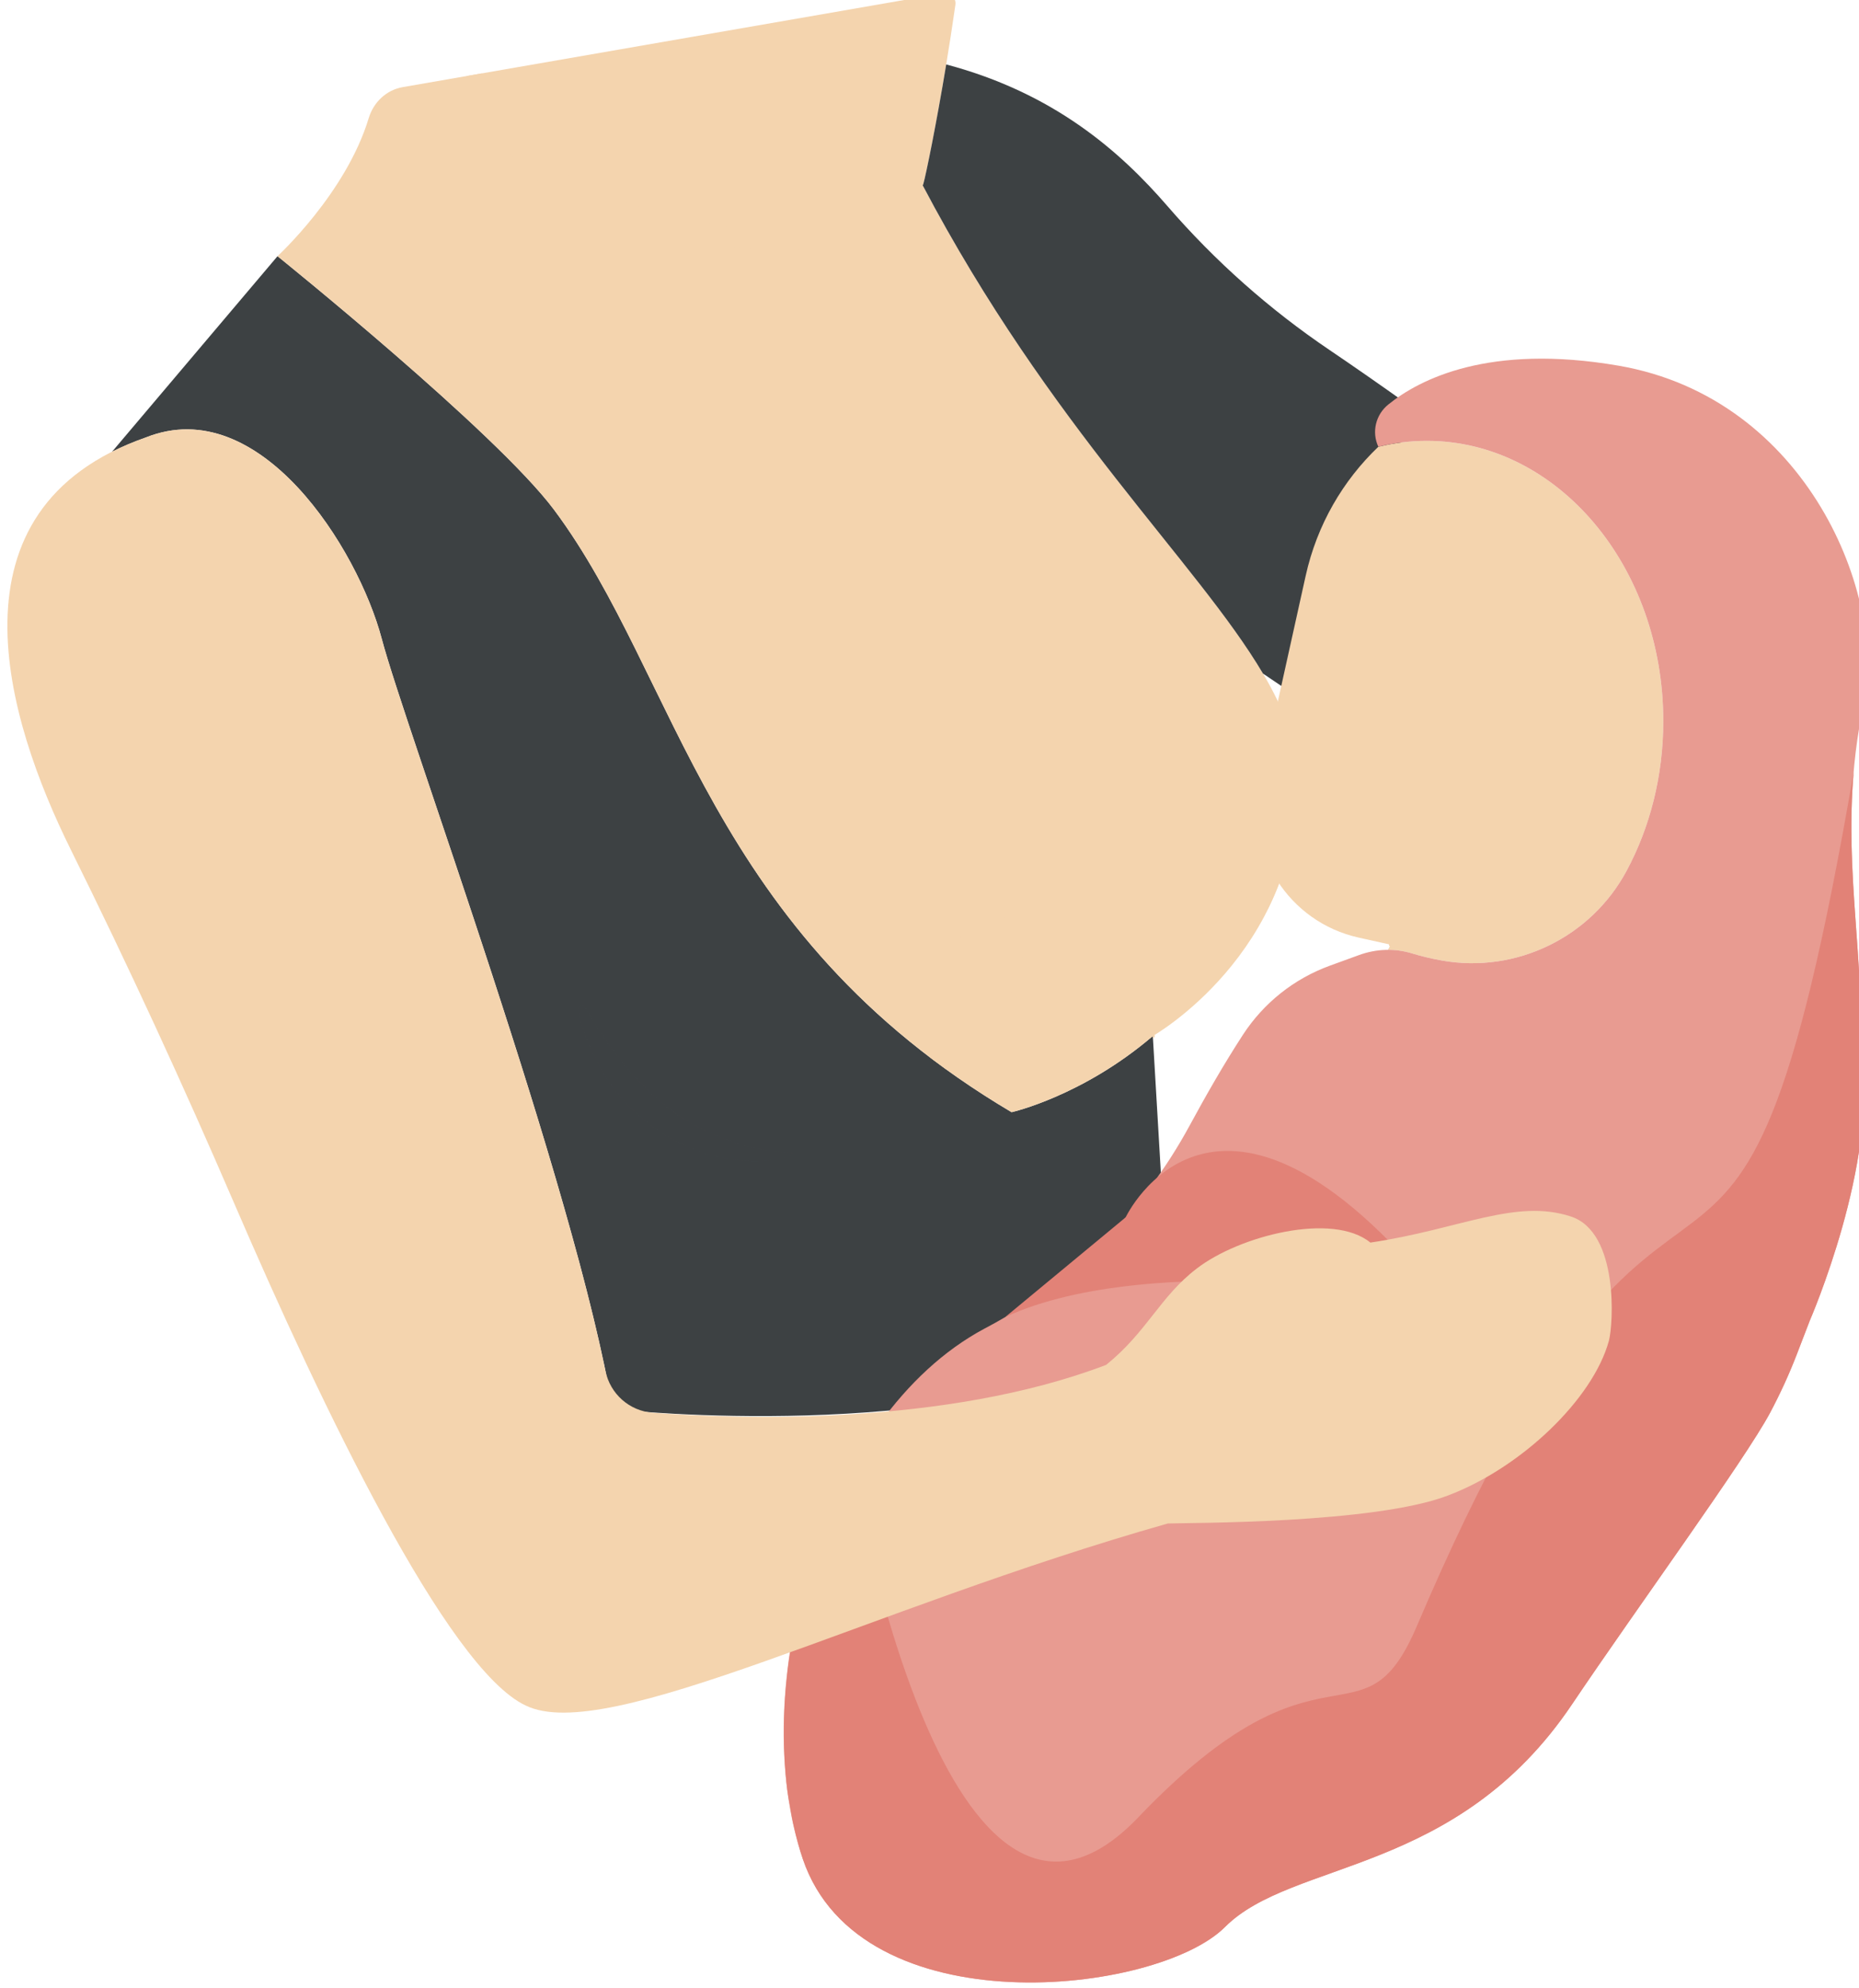 <?xml version="1.0" encoding="UTF-8" standalone="no"?>
<!-- Created with Inkscape (http://www.inkscape.org/) -->

<svg
   xmlns:dc="http://purl.org/dc/elements/1.1/"
   xmlns:cc="http://creativecommons.org/ns#"
   xmlns:rdf="http://www.w3.org/1999/02/22-rdf-syntax-ns#"
   xmlns:svg="http://www.w3.org/2000/svg"
   xmlns="http://www.w3.org/2000/svg"
   xmlns:sodipodi="http://sodipodi.sourceforge.net/DTD/sodipodi-0.dtd"
   xmlns:inkscape="http://www.inkscape.org/namespaces/inkscape"
   width="28.669mm"
   height="30.656mm"
   viewBox="0 0 28.669 30.656"
   version="1.1"
   id="svg9182"
   inkscape:version="0.92.4 (5da689c313, 2019-01-14)"
   sodipodi:docname="breastfeed.svg">
  <defs
     id="defs9176">
    <clipPath
       id="clipPath937"
       clipPathUnits="userSpaceOnUse">
      <path
         inkscape:connector-curvature="0"
         id="path935"
         d="m 109.597,580.159 h 60.349 v -22.32 h -60.349 z" />
    </clipPath>
    <clipPath
       id="clipPath977"
       clipPathUnits="userSpaceOnUse">
      <path
         inkscape:connector-curvature="0"
         id="path975"
         d="m 74.757,618.93 h 6.819 v -35.216 h -6.819 z" />
    </clipPath>
    <clipPath
       id="clipPath1009"
       clipPathUnits="userSpaceOnUse">
      <path
         inkscape:connector-curvature="0"
         id="path1007"
         d="m 74.782,623.207 h 4.98 v -7.228 h -4.98 z" />
    </clipPath>
    <clipPath
       id="clipPath1041"
       clipPathUnits="userSpaceOnUse">
      <path
         inkscape:connector-curvature="0"
         id="path1039"
         d="M 86.092,602.106 H 105.864 V 570.835 H 86.092 Z" />
    </clipPath>
    <clipPath
       id="clipPath1109"
       clipPathUnits="userSpaceOnUse">
      <path
         inkscape:connector-curvature="0"
         id="path1107"
         d="m 105.311,597.177 h 8.437 v -17.813 h -8.437 z" />
    </clipPath>
    <clipPath
       id="clipPath1125"
       clipPathUnits="userSpaceOnUse">
      <path
         inkscape:connector-curvature="0"
         id="path1123"
         d="m 105.311,597.177 h 8.437 v -17.813 h -8.437 z" />
    </clipPath>
    <clipPath
       id="clipPath5685"
       clipPathUnits="userSpaceOnUse">
      <path
         inkscape:connector-curvature="0"
         id="path5683"
         d="m 97.074,469.207 h 36.048 V 446.488 H 97.074 Z" />
    </clipPath>
    <clipPath
       id="clipPath5701"
       clipPathUnits="userSpaceOnUse">
      <path
         inkscape:connector-curvature="0"
         id="path5699"
         d="m 97.074,469.207 h 36.048 V 446.488 H 97.074 Z" />
    </clipPath>
    <clipPath
       id="clipPath5721"
       clipPathUnits="userSpaceOnUse">
      <path
         inkscape:connector-curvature="0"
         id="path5719"
         d="M 67.928,521.29 H 163.172 V 466.3 H 67.928 Z" />
    </clipPath>
    <clipPath
       id="clipPath1789"
       clipPathUnits="userSpaceOnUse">
      <path
         inkscape:connector-curvature="0"
         id="path1787"
         d="M 81.374,280.844 H 103.801 V 265.747 H 81.374 Z" />
    </clipPath>
    <clipPath
       id="clipPath1885"
       clipPathUnits="userSpaceOnUse">
      <path
         inkscape:connector-curvature="0"
         id="path1883"
         d="M 56.699,288.445 H 90.624 V 274.749 H 56.699 Z" />
    </clipPath>
    <clipPath
       id="clipPath1929"
       clipPathUnits="userSpaceOnUse">
      <path
         inkscape:connector-curvature="0"
         id="path1927"
         d="m 103.16,278.906 h 21.956 V 244.181 H 103.16 Z" />
    </clipPath>
    <clipPath
       id="clipPath1997"
       clipPathUnits="userSpaceOnUse">
      <path
         inkscape:connector-curvature="0"
         id="path1995"
         d="m 124.502,273.433 h 9.368 v -19.782 h -9.368 z" />
    </clipPath>
    <clipPath
       id="clipPath2013"
       clipPathUnits="userSpaceOnUse">
      <path
         inkscape:connector-curvature="0"
         id="path2011"
         d="m 124.502,273.433 h 9.368 v -19.782 h -9.368 z" />
    </clipPath>
    <clipPath
       id="clipPath6221"
       clipPathUnits="userSpaceOnUse">
      <path
         inkscape:connector-curvature="0"
         id="path6219"
         d="M 79.708,170.209 H 104.522 V 148.813 H 79.708 Z" />
    </clipPath>
    <clipPath
       id="clipPath3149"
       clipPathUnits="userSpaceOnUse">
      <path
         inkscape:connector-curvature="0"
         id="path3147"
         d="m 99.08,95.369 h 8.152 V 88.301 H 99.08 Z" />
    </clipPath>
    <clipPath
       id="clipPath3177"
       clipPathUnits="userSpaceOnUse">
      <path
         inkscape:connector-curvature="0"
         id="path3175"
         d="M 76.967,86.967 H 115.249 V 63.451 H 76.967 Z" />
    </clipPath>
    <clipPath
       id="clipPath3253"
       clipPathUnits="userSpaceOnUse">
      <path
         inkscape:connector-curvature="0"
         id="path3251"
         d="M 77.291,58.875 H 98.954 V 50.179 H 77.291 Z" />
    </clipPath>
    <clipPath
       id="clipPath3345"
       clipPathUnits="userSpaceOnUse">
      <path
         inkscape:connector-curvature="0"
         id="path3343"
         d="m 126.757,77.31 h 24.375 V 55.422 h -24.375 z" />
    </clipPath>
    <clipPath
       id="clipPath3369"
       clipPathUnits="userSpaceOnUse">
      <path
         inkscape:connector-curvature="0"
         id="path3367"
         d="m 126.913,69.869 h 23.406 V 55.672 h -23.406 z" />
    </clipPath>
    <clipPath
       id="clipPath3393"
       clipPathUnits="userSpaceOnUse">
      <path
         inkscape:connector-curvature="0"
         id="path3391"
         d="m 140.425,83.737 h 16.538 v -26.117 h -16.538 z" />
    </clipPath>
    <clipPath
       id="clipPath3413"
       clipPathUnits="userSpaceOnUse">
      <path
         inkscape:connector-curvature="0"
         id="path3411"
         d="m 149.281,71.63 h 1.251 v -2.348 h -1.251 z" />
    </clipPath>
    <clipPath
       id="clipPath3433"
       clipPathUnits="userSpaceOnUse">
      <path
         inkscape:connector-curvature="0"
         id="path3431"
         d="m 149.698,74.196 h 5.694 v -3.926 h -5.694 z" />
    </clipPath>
    <clipPath
       id="clipPath3505"
       clipPathUnits="userSpaceOnUse">
      <path
         inkscape:connector-curvature="0"
         id="path3503"
         d="m 114.469,51.975 h 4.118 v -3.931 h -4.118 z" />
    </clipPath>
    <clipPath
       id="clipPath3525"
       clipPathUnits="userSpaceOnUse">
      <path
         inkscape:connector-curvature="0"
         id="path3523"
         d="m 106.977,48.857 h 4.119 v -3.931 h -4.119 z" />
    </clipPath>
    <clipPath
       id="clipPath3545"
       clipPathUnits="userSpaceOnUse">
      <path
         inkscape:connector-curvature="0"
         id="path3543"
         d="m 102.779,61.169 h 4.118 v -3.931 h -4.118 z" />
    </clipPath>
    <clipPath
       id="clipPath3565"
       clipPathUnits="userSpaceOnUse">
      <path
         inkscape:connector-curvature="0"
         id="path3563"
         d="m 118.799,49.479 h 7.419 v -4.948 h -7.419 z" />
    </clipPath>
    <clipPath
       id="clipPath3585"
       clipPathUnits="userSpaceOnUse">
      <path
         inkscape:connector-curvature="0"
         id="path3583"
         d="m 113.333,48.981 h 7.419 v -4.948 h -7.419 z" />
    </clipPath>
    <clipPath
       id="clipPath3605"
       clipPathUnits="userSpaceOnUse">
      <path
         inkscape:connector-curvature="0"
         id="path3603"
         d="m 117.241,46.88 h 7.419 v -4.948 h -7.419 z" />
    </clipPath>
    <clipPath
       id="clipPath3625"
       clipPathUnits="userSpaceOnUse">
      <path
         inkscape:connector-curvature="0"
         id="path3623"
         d="m 124.691,47.331 h 4.118 V 43.4 h -4.118 z" />
    </clipPath>
    <clipPath
       id="clipPath4253"
       clipPathUnits="userSpaceOnUse">
      <path
         inkscape:connector-curvature="0"
         id="path4251"
         d="m 357.019,459.626 h 36.147 v -16.869 h -36.147 z" />
    </clipPath>
    <clipPath
       id="clipPath4301"
       clipPathUnits="userSpaceOnUse">
      <path
         inkscape:connector-curvature="0"
         id="path4299"
         d="m 421.902,512.005 h 2.875 v -7.531 h -2.875 z" />
    </clipPath>
    <clipPath
       id="clipPath4325"
       clipPathUnits="userSpaceOnUse">
      <path
         inkscape:connector-curvature="0"
         id="path4323"
         d="m 357.991,481.355 h 3.352 v -2.864 h -3.352 z" />
    </clipPath>
    <clipPath
       id="clipPath4397"
       clipPathUnits="userSpaceOnUse">
      <path
         inkscape:connector-curvature="0"
         id="path4395"
         d="m 325.764,479.346 h 20.517 v -32.449 h -20.517 z" />
    </clipPath>
    <clipPath
       id="clipPath4465"
       clipPathUnits="userSpaceOnUse">
      <path
         inkscape:connector-curvature="0"
         id="path4463"
         d="m 345.707,474.231 h 8.755 v -18.484 h -8.755 z" />
    </clipPath>
    <clipPath
       id="clipPath4481"
       clipPathUnits="userSpaceOnUse">
      <path
         inkscape:connector-curvature="0"
         id="path4479"
         d="m 345.707,474.231 h 8.755 v -18.484 h -8.755 z" />
    </clipPath>
    <clipPath
       id="clipPath2077"
       clipPathUnits="userSpaceOnUse">
      <path
         inkscape:connector-curvature="0"
         id="path2075"
         d="M 324.268,403.433 H 377.85 V 334.29 h -53.582 z" />
    </clipPath>
    <clipPath
       id="clipPath2101"
       clipPathUnits="userSpaceOnUse">
      <path
         inkscape:connector-curvature="0"
         id="path2099"
         d="m 321.177,406.149 h 3.783 v -9.678 h -3.783 z" />
    </clipPath>
    <clipPath
       id="clipPath2241"
       clipPathUnits="userSpaceOnUse">
      <path
         inkscape:connector-curvature="0"
         id="path2239"
         d="m 306.337,341.364 h 10.001 v -3.698 h -10.001 z" />
    </clipPath>
    <clipPath
       id="clipPath2277"
       clipPathUnits="userSpaceOnUse">
      <path
         inkscape:connector-curvature="0"
         id="path2275"
         d="m 315.046,359.01 h 8.003 v -34.287 h -8.003 z" />
    </clipPath>
    <clipPath
       id="clipPath2293"
       clipPathUnits="userSpaceOnUse">
      <path
         inkscape:connector-curvature="0"
         id="path2291"
         d="m 303.394,355.001 h 4.732 v -30.778 h -4.732 z" />
    </clipPath>
    <clipPath
       id="clipPath2337"
       clipPathUnits="userSpaceOnUse">
      <path
         inkscape:connector-curvature="0"
         id="path2335"
         d="m 376.997,378.081 h 27.98 v -8.529 h -27.98 z" />
    </clipPath>
    <clipPath
       id="clipPath2357"
       clipPathUnits="userSpaceOnUse">
      <path
         inkscape:connector-curvature="0"
         id="path2355"
         d="m 378.277,385.953 h 25.406 v -8.17 h -25.406 z" />
    </clipPath>
    <clipPath
       id="clipPath2377"
       clipPathUnits="userSpaceOnUse">
      <path
         inkscape:connector-curvature="0"
         id="path2375"
         d="m 392.943,381.426 h 2.976 v -1.718 h -2.976 z" />
    </clipPath>
    <clipPath
       id="clipPath2397"
       clipPathUnits="userSpaceOnUse">
      <path
         inkscape:connector-curvature="0"
         id="path2395"
         d="m 394.321,395.366 h 14.49 v -15.464 h -14.49 z" />
    </clipPath>
    <clipPath
       id="clipPath2417"
       clipPathUnits="userSpaceOnUse">
      <path
         inkscape:connector-curvature="0"
         id="path2415"
         d="m 377.207,354.511 h 13.014 v -23.929 h -13.014 z" />
    </clipPath>
    <clipPath
       id="clipPath2437"
       clipPathUnits="userSpaceOnUse">
      <path
         inkscape:connector-curvature="0"
         id="path2435"
         d="m 317.106,250.32 h 32.616 v -16.11 h -32.616 z" />
    </clipPath>
    <clipPath
       id="clipPath2457"
       clipPathUnits="userSpaceOnUse">
      <path
         inkscape:connector-curvature="0"
         id="path2455"
         d="m 289.918,305.557 h 86.175 v -49.753 h -86.175 z" />
    </clipPath>
    <clipPath
       id="clipPath2485"
       clipPathUnits="userSpaceOnUse">
      <path
         inkscape:connector-curvature="0"
         id="path2483"
         d="m 296.72,291.863 h 74.327 V 261.861 H 296.72 Z" />
    </clipPath>
    <clipPath
       id="clipPath3941"
       clipPathUnits="userSpaceOnUse">
      <path
         inkscape:connector-curvature="0"
         id="path3939"
         d="m 326.797,101.965 h 22.275 v -8.694 h -22.275 z" />
    </clipPath>
    <clipPath
       id="clipPath3957"
       clipPathUnits="userSpaceOnUse">
      <path
         inkscape:connector-curvature="0"
         id="path3955"
         d="m 326.796,74.833 h 22.277 V 67.485 h -22.277 z" />
    </clipPath>
    <clipPath
       id="clipPath3977"
       clipPathUnits="userSpaceOnUse">
      <path
         inkscape:connector-curvature="0"
         id="path3975"
         d="m 342.763,68.155 h 0.122 v -0.035 h -0.122 z" />
    </clipPath>
    <clipPath
       id="clipPath4009"
       clipPathUnits="userSpaceOnUse">
      <path
         inkscape:connector-curvature="0"
         id="path4007"
         d="m 340.364,94.379 h 3.226 V 70.903 h -3.226 z" />
    </clipPath>
    <clipPath
       id="clipPath4025"
       clipPathUnits="userSpaceOnUse">
      <path
         inkscape:connector-curvature="0"
         id="path4023"
         d="m 341.994,67.935 h 0.034 v -0.007 h -0.034 z" />
    </clipPath>
    <clipPath
       id="clipPath4041"
       clipPathUnits="userSpaceOnUse">
      <path
         inkscape:connector-curvature="0"
         id="path4039"
         d="m 342.763,71.131 h 0.122 v -0.035 h -0.122 z" />
    </clipPath>
    <clipPath
       id="clipPath4073"
       clipPathUnits="userSpaceOnUse">
      <path
         inkscape:connector-curvature="0"
         id="path4071"
         d="m 341.994,70.91 h 0.034 v -0.008 h -0.034 z" />
    </clipPath>
    <clipPath
       id="clipPath4137"
       clipPathUnits="userSpaceOnUse">
      <path
         inkscape:connector-curvature="0"
         id="path4135"
         d="m 338.477,97.006 h 5.113 v -3.497 h -5.113 z" />
    </clipPath>
    <clipPath
       id="clipPath4173"
       clipPathUnits="userSpaceOnUse">
      <path
         inkscape:connector-curvature="0"
         id="path4171"
         d="m 359.455,62.97 h 36.277 V 41.24 h -36.277 z" />
    </clipPath>
    <clipPath
       id="clipPath4193"
       clipPathUnits="userSpaceOnUse">
      <path
         inkscape:connector-curvature="0"
         id="path4191"
         d="m 354.749,64.468 h 34.905 V 46.052 h -34.905 z" />
    </clipPath>
    <clipPath
       id="clipPath4217"
       clipPathUnits="userSpaceOnUse">
      <path
         inkscape:connector-curvature="0"
         id="path4215"
         d="m 385.693,54.858 h 4.625 v -5.229 h -4.625 z" />
    </clipPath>
    <clipPath
       id="clipPath4553"
       clipPathUnits="userSpaceOnUse">
      <path
         inkscape:connector-curvature="0"
         id="path4551"
         d="m 554.008,558.334 h 20.517 v -32.448 h -20.517 z" />
    </clipPath>
    <clipPath
       id="clipPath4621"
       clipPathUnits="userSpaceOnUse">
      <path
         inkscape:connector-curvature="0"
         id="path4619"
         d="m 573.951,553.22 h 8.754 v -18.485 h -8.754 z" />
    </clipPath>
    <clipPath
       id="clipPath4637"
       clipPathUnits="userSpaceOnUse">
      <path
         inkscape:connector-curvature="0"
         id="path4635"
         d="m 573.951,553.22 h 8.754 v -18.485 h -8.754 z" />
    </clipPath>
    <clipPath
       id="clipPath5137"
       clipPathUnits="userSpaceOnUse">
      <path
         inkscape:connector-curvature="0"
         id="path5135"
         d="m 532.077,482.835 h 19.959 v -7.703 h -19.959 z" />
    </clipPath>
    <clipPath
       id="clipPath5153"
       clipPathUnits="userSpaceOnUse">
      <path
         inkscape:connector-curvature="0"
         id="path5151"
         d="m 552.326,447.02 h 9.816 v -7.677 h -9.816 z" />
    </clipPath>
    <clipPath
       id="clipPath5169"
       clipPathUnits="userSpaceOnUse">
      <path
         inkscape:connector-curvature="0"
         id="path5167"
         d="m 565.308,455.018 h 3.084 v -8.686 h -3.084 z" />
    </clipPath>
    <clipPath
       id="clipPath5185"
       clipPathUnits="userSpaceOnUse">
      <path
         inkscape:connector-curvature="0"
         id="path5183"
         d="m 536.946,442.114 h 9.363 v -6.79 h -9.363 z" />
    </clipPath>
    <clipPath
       id="clipPath5205"
       clipPathUnits="userSpaceOnUse">
      <path
         inkscape:connector-curvature="0"
         id="path5203"
         d="m 572.372,447.789 h 8.004 v -3.329 h -8.004 z" />
    </clipPath>
    <clipPath
       id="clipPath5269"
       clipPathUnits="userSpaceOnUse">
      <path
         inkscape:connector-curvature="0"
         id="path5267"
         d="m 669.136,450.275 h 7.26 v -3.019 h -7.26 z" />
    </clipPath>
  </defs>
  <sodipodi:namedview
     id="base"
     pagecolor="#ffffff"
     bordercolor="#666666"
     borderopacity="1.0"
     inkscape:pageopacity="0.0"
     inkscape:pageshadow="2"
     inkscape:zoom="2.8"
     inkscape:cx="195.43457"
     inkscape:cy="70.435708"
     inkscape:document-units="mm"
     inkscape:current-layer="g17525"
     showgrid="false"
     inkscape:window-width="1920"
     inkscape:window-height="1017"
     inkscape:window-x="1912"
     inkscape:window-y="-8"
     inkscape:window-maximized="1" />
  <g
     inkscape:label="Layer 1"
     inkscape:groupmode="layer"
     id="layer1"
     transform="translate(-53.445,-161.062)">
    <g
       transform="matrix(0.353,0,0,-0.353,-127.183,332.634)"
       id="g17525">
      <g
         id="g5119"
         transform="translate(562.727,429.416)">
        <path
           d="m 0,0 -0.669,11.371 c -3.077,-2.635 -6.17,-3.328 -6.17,-3.328 -13.308,7.876 -14.52,18.987 -19.986,26.311 -2.532,3.392 -12.084,11.079 -12.084,11.079 l -7.231,-8.544 c 0.454,0.229 0.946,0.44 1.482,0.627 4.969,1.98 9.256,-4.842 10.303,-8.796 1.042,-3.948 8.486,-24.039 10.086,-33.642 -0.77,0.082 11.982,-1.488 21.075,1.752 l 10e-4,-0.003 0.005,0.005 c 0.161,0.057 0.323,0.112 0.481,0.173 0.704,0.569 1.217,1.151 1.679,1.722 -0.028,0.057 -0.057,0.112 -0.083,0.169 z"
           style="fill:#3d4143;fill-opacity:1;fill-rule:nonzero;stroke:none"
           id="path5121"
           inkscape:connector-curvature="0" />
      </g>
      <g
         id="g5123"
         transform="translate(552.003,477.947)">
        <path
           d="M 0,0 C 0.008,0.023 0.026,0.047 0.033,0.071 0.187,0.62 0.899,4.144 1.43,7.882 1.473,8.185 1.206,8.442 0.905,8.39 l -23.62,-4.103 c -0.717,-0.125 -1.275,-0.659 -1.486,-1.355 -0.992,-3.286 -3.985,-6.029 -3.985,-6.029 0,0 9.552,-7.687 12.084,-11.08 5.466,-7.323 6.678,-18.434 19.987,-26.31 0,0 3.093,0.693 6.17,3.327 0,0 6.335,3.582 6.335,11.17 C 16.39,-19.882 7.448,-14.144 0,0"
           style="fill:#f4d4ae;fill-opacity:1;fill-rule:nonzero;stroke:none"
           id="path5125"
           inkscape:connector-curvature="0" />
      </g>
      <g
         id="g5127"
         transform="translate(569.779,470.751)">
        <path
           d="m 0,0 c -2.628,1.776 -5.005,3.884 -7.08,6.284 -2.051,2.37 -4.938,4.935 -9.667,6.19 -0.439,-2.648 -0.88,-4.789 -0.996,-5.207 -0.007,-0.024 -0.026,-0.048 -0.033,-0.071 5.581,-10.599 12.001,-16.477 14.868,-21.329 0.927,-0.635 2.138,-1.43 3.542,-2.261 L 3.447,-2.399 C 2.234,-1.534 1.062,-0.719 0,0"
           style="fill:#3d4143;fill-opacity:1;fill-rule:nonzero;stroke:none"
           id="path5129"
           inkscape:connector-curvature="0" />
      </g>
      <g
         id="g5131">
        <g
           id="g5133" />
        <g
           id="g5145">
          <g
             clip-path="url(#clipPath5137)"
             id="g5143">
            <g
               transform="translate(552.036,478.018)"
               id="g5141">
              <path
                 d="m 0,0 c -0.569,-0.979 -1.478,-1.737 -2.517,-2.017 -0.522,-0.151 -1.034,-0.192 -1.606,-0.183 -0.56,0.002 -1.119,0.014 -1.678,0.052 -2.229,0.145 -4.454,0.451 -6.556,1.118 -1.048,0.335 -2.071,0.745 -3.007,1.294 -0.923,0.517 -1.702,1.271 -2.389,2.115 -0.599,0.74 -1.095,1.573 -1.531,2.438 L -19.959,4.7 c 0.397,-0.991 0.888,-1.949 1.51,-2.844 0.67,-0.963 1.541,-1.825 2.578,-2.455 1.017,-0.597 2.102,-1.058 3.216,-1.393 2.232,-0.664 4.546,-0.93 6.839,-0.889 0.574,0.006 1.147,0.039 1.718,0.081 0.558,0.037 1.187,0.119 1.733,0.352 C -1.261,-1.985 -0.385,-1.073 0,0"
                 style="fill:#f4d4ae;fill-opacity:1;fill-rule:nonzero;stroke:none"
                 id="path5139"
                 inkscape:connector-curvature="0" />
            </g>
          </g>
        </g>
      </g>
      <g
         id="g5147">
        <g
           id="g5149" />
        <g
           id="g5161">
          <g
             clip-path="url(#clipPath5153)"
             id="g5159">
            <g
               transform="translate(553.019,439.343)"
               id="g5157">
              <path
                 d="M 0,0 C 0.255,0.373 0.493,0.757 0.702,1.158 1.153,2.005 1.531,2.895 1.831,3.813 1.89,4 1.934,4.186 1.987,4.372 2.044,4.295 2.098,4.216 2.158,4.141 2.725,3.457 3.354,2.82 4.095,2.326 5.521,1.37 7.287,0.955 8.896,1.328 8.943,1.367 8.991,1.404 9.039,1.444 L 9.044,1.357 C 9.049,1.358 9.054,1.359 9.06,1.36 9.1,1.371 9.127,1.409 9.123,1.452 9.118,1.499 9.076,1.534 9.028,1.529 L 9.019,1.528 C 8.22,1.451 7.401,1.593 6.67,1.873 5.933,2.153 5.277,2.589 4.717,3.112 4.156,3.64 3.713,4.277 3.328,4.939 3.141,5.274 2.99,5.636 2.82,5.977 L 2.424,7.071 2.42,7.082 C 2.291,7.435 1.948,7.684 1.552,7.677 1.052,7.667 0.653,7.254 0.663,6.754 0.678,5.946 0.589,5.022 0.442,4.161 0.291,3.286 0.064,2.423 -0.238,1.583 -0.366,1.215 -0.524,0.859 -0.692,0.509 -0.468,0.338 -0.233,0.169 0,0"
                 style="fill:#f4d4ae;fill-opacity:1;fill-rule:nonzero;stroke:none"
                 id="path5155"
                 inkscape:connector-curvature="0" />
            </g>
          </g>
        </g>
      </g>
      <g
         id="g5163">
        <g
           id="g5165" />
        <g
           id="g5177">
          <g
             clip-path="url(#clipPath5169)"
             id="g5175">
            <g
               transform="translate(565.359,450.126)"
               id="g5173">
              <path
                 d="m 0,0 c -0.112,-1.69 -0.212,-3.021 1.72,-3.794 0.765,1.543 1.313,3.408 1.313,5.625 0,1.017 -0.25,2.024 -0.698,3.062 L 2.049,4.774 C 2.049,4.774 0.113,1.693 0,0"
                 style="fill:#f4d4ae;fill-opacity:1;fill-rule:nonzero;stroke:none"
                 id="path5171"
                 inkscape:connector-curvature="0" />
            </g>
          </g>
        </g>
      </g>
      <g
         id="g5179">
        <g
           id="g5181" />
        <g
           id="g5193">
          <g
             clip-path="url(#clipPath5185)"
             id="g5191"
             style="opacity:0.5">
            <g
               transform="translate(546.256,435.552)"
               id="g5189">
              <path
                 d="M 0,0 C -0.995,-0.31 -2.062,-0.28 -3.086,-0.057 -4.121,0.144 -5.104,0.609 -5.973,1.215 -6.821,1.85 -7.584,2.607 -8.131,3.499 -8.423,3.932 -8.618,4.418 -8.86,4.868 -9.028,5.358 -9.194,5.843 -9.303,6.342 l -0.003,0.015 c -0.02,0.092 0.037,0.182 0.129,0.201 0.072,0.016 0.144,-0.017 0.18,-0.077 C -8.486,5.643 -7.977,4.82 -7.365,4.08 -6.783,3.316 -6.082,2.667 -5.339,2.079 -4.588,1.494 -3.733,1.062 -2.843,0.719 -1.947,0.394 -0.989,0.166 -0.017,0.141 0.022,0.14 0.054,0.107 0.053,0.067 0.052,0.036 0.028,0.009 0,0"
                 style="fill:#3d4143;fill-opacity:1;fill-rule:nonzero;stroke:none"
                 id="path5187"
                 inkscape:connector-curvature="0" />
            </g>
          </g>
        </g>
      </g>
      <g
         id="g5195"
         transform="translate(571.054,445.085)">
        <path
           d="M 0,0 1.397,-0.31 1.272,-0.539 c 0.362,0.002 0.722,-0.047 1.073,-0.155 0.342,-0.106 0.77,-0.216 1.289,-0.307 3.25,-0.576 6.512,1.014 8.071,3.922 1.013,1.89 1.6,4.13 1.6,6.535 0,6.76 -4.627,12.241 -10.334,12.241 -0.725,0 -1.432,-0.09 -2.115,-0.259 v 0.001 C -0.686,19.968 -1.823,18.038 -2.319,15.8 L -4.318,6.777 C -4.998,3.713 -3.064,0.679 0,0"
           style="fill:#f4d4ae;fill-opacity:1;fill-rule:nonzero;stroke:none"
           id="path5197"
           inkscape:connector-curvature="0" />
      </g>
      <g
         id="g5199">
        <g
           id="g5201" />
        <g
           id="g5213">
          <g
             clip-path="url(#clipPath5205)"
             id="g5211">
            <g
               transform="translate(572.468,444.861)"
               id="g5209">
              <path
                 d="m 0,0 c 0.719,-0.005 1.439,0.037 2.139,0.152 0.702,0.109 1.389,0.281 2.05,0.522 0.664,0.236 1.299,0.546 1.9,0.925 0.612,0.364 1.149,0.838 1.71,1.311 L 7.803,2.913 C 7.83,2.936 7.87,2.932 7.894,2.905 7.913,2.882 7.913,2.849 7.896,2.826 7.472,2.223 6.976,1.648 6.371,1.198 5.79,0.716 5.109,0.359 4.403,0.091 3.696,-0.179 2.949,-0.344 2.197,-0.388 1.446,-0.429 0.692,-0.385 -0.033,-0.17 -0.079,-0.157 -0.105,-0.108 -0.092,-0.062 -0.081,-0.024 -0.046,0 -0.008,0 Z"
                 style="fill:#f4d4ae;fill-opacity:1;fill-rule:nonzero;stroke:none"
                 id="path5207"
                 inkscape:connector-curvature="0" />
            </g>
          </g>
        </g>
      </g>
      <g
         id="g5215"
         transform="translate(592.975,440.014)">
        <path
           d="m 0,0 c 0.194,5.024 -1.092,9.51 0.142,15.284 0.996,4.659 -2.438,13.338 -10.708,14.768 -5.676,0.981 -8.715,-0.604 -10.063,-1.695 -0.553,-0.446 -0.735,-1.203 -0.435,-1.847 0.682,0.169 1.389,0.259 2.114,0.259 5.707,0 10.334,-5.481 10.334,-12.241 0,-2.405 -0.587,-4.645 -1.6,-6.535 -1.558,-2.909 -4.821,-4.498 -8.071,-3.923 -0.519,0.092 -0.947,0.202 -1.289,0.307 -0.764,0.236 -1.58,0.206 -2.332,-0.068 L -23.19,3.842 c -1.554,-0.567 -2.882,-1.622 -3.786,-3.009 -0.839,-1.29 -1.604,-2.627 -2.338,-3.981 -2.027,-3.736 -5.084,-6.798 -8.838,-8.797 -0.037,-0.019 -0.075,-0.039 -0.112,-0.059 -7.149,-3.815 -10.458,-15.759 -7.945,-23.167 2.513,-7.408 15.491,-5.937 18.445,-2.975 2.954,2.96 10.118,2.226 15.165,9.733 2.773,4.123 7.558,10.684 8.647,12.726 0.445,0.834 0.84,1.697 1.181,2.585 l 0.55,1.431 c 0,0 3.048,6.998 2.221,11.671"
           style="fill:#e89b91;fill-opacity:1;fill-rule:nonzero;stroke:none"
           id="path5217"
           inkscape:connector-curvature="0" />
      </g>
      <g
         id="g5219"
         transform="translate(592.975,440.014)">
        <path
           d="m 0,0 c 0.159,4.126 -0.677,7.891 -0.298,12.303 -0.001,0.002 -0.001,0.004 -0.001,0.005 -5.279,-30.658 -7.22,-9.456 -19.077,-37.297 -2.403,-5.642 -4.073,0.113 -12.175,-8.365 -8.344,-8.731 -12.451,14.904 -12.465,15.343 -0.001,-0.001 -0.001,-0.001 -0.001,-0.001 -0.35,-0.623 -0.67,-1.272 -0.962,-1.938 -0.01,-0.025 -0.022,-0.05 -0.033,-0.075 -0.009,-0.021 -0.019,-0.043 -0.029,-0.065 -0.143,-0.331 -0.278,-0.666 -0.406,-1.005 l -0.003,-0.009 c -0.01,-0.024 -0.018,-0.05 -0.028,-0.075 -0.23,-0.616 -0.432,-1.245 -0.613,-1.88 -0.034,-0.121 -0.07,-0.241 -0.102,-0.363 -0.081,-0.3 -0.157,-0.601 -0.226,-0.904 -0.041,-0.18 -0.076,-0.361 -0.113,-0.542 -0.089,-0.431 -0.166,-0.863 -0.232,-1.295 -0.002,-0.009 -0.003,-0.019 -0.004,-0.028 -0.036,-0.243 -0.072,-0.486 -0.101,-0.729 -0.027,-0.227 -0.051,-0.454 -0.072,-0.68 -0.032,-0.356 -0.056,-0.71 -0.072,-1.063 -0.008,-0.193 -0.014,-0.386 -0.018,-0.579 -0.007,-0.376 -0.005,-0.749 0.008,-1.119 0.005,-0.156 0.012,-0.311 0.02,-0.466 0.026,-0.45 0.061,-0.897 0.117,-1.334 0.005,-0.039 0.011,-0.077 0.017,-0.115 0.027,-0.209 0.072,-0.408 0.107,-0.613 0.039,-0.221 0.072,-0.446 0.117,-0.663 0.025,-0.115 0.051,-0.228 0.078,-0.341 0.104,-0.437 0.218,-0.867 0.358,-1.278 2.513,-7.408 15.491,-5.937 18.445,-2.975 2.954,2.96 10.118,2.226 15.165,9.733 2.773,4.123 7.558,10.684 8.647,12.726 0.444,0.834 0.84,1.697 1.181,2.585 l 0.55,1.431 c 0,0 3.048,6.998 2.221,11.671"
           style="fill:#e28277;fill-opacity:1;fill-rule:nonzero;stroke:none"
           id="path5221"
           inkscape:connector-curvature="0" />
      </g>
      <g
         id="g5223"
         transform="translate(560.873,432.868)">
        <path
           d="m 0,0 c 0,0 3.981,8.455 13.704,-3.509 0,0 -12.497,2.144 -18.965,-0.846"
           style="fill:#e28277;fill-opacity:1;fill-rule:nonzero;stroke:none"
           id="path5225"
           inkscape:connector-curvature="0" />
      </g>
      <g
         id="g5227"
         transform="translate(518.068,466.933)">
        <path
           d="m 0,0 c -8.935,-3.124 -6.104,-12.311 -3.277,-18.015 2.521,-5.088 4.894,-10.242 7.142,-15.457 3.826,-8.875 9.294,-20.293 12.715,-21.912 3.548,-1.762 14.952,4.233 28.065,7.945 0.938,0.035 9.004,-0.015 12.236,1.221 3.226,1.22 6.339,4.224 7.033,6.755 0.193,0.708 0.445,4.733 -1.65,5.43 -2.425,0.804 -4.876,-0.56 -8.77,-1.136 -1.642,1.345 -5.728,0.301 -7.586,-1.135 -1.603,-1.222 -2.163,-2.758 -3.957,-4.207 -7.032,-2.681 -16.046,-2.373 -19.8,-2.092 -1.026,0.077 -1.867,0.821 -2.075,1.83 -2.083,10.087 -8.788,28.245 -9.773,31.977 C 9.256,-4.842 4.969,1.979 0,0"
           style="fill:#f4d4ae;fill-opacity:1;fill-rule:nonzero;stroke:none"
           id="path5229"
           inkscape:connector-curvature="0" />
      </g>
    </g>
  </g>
</svg>
